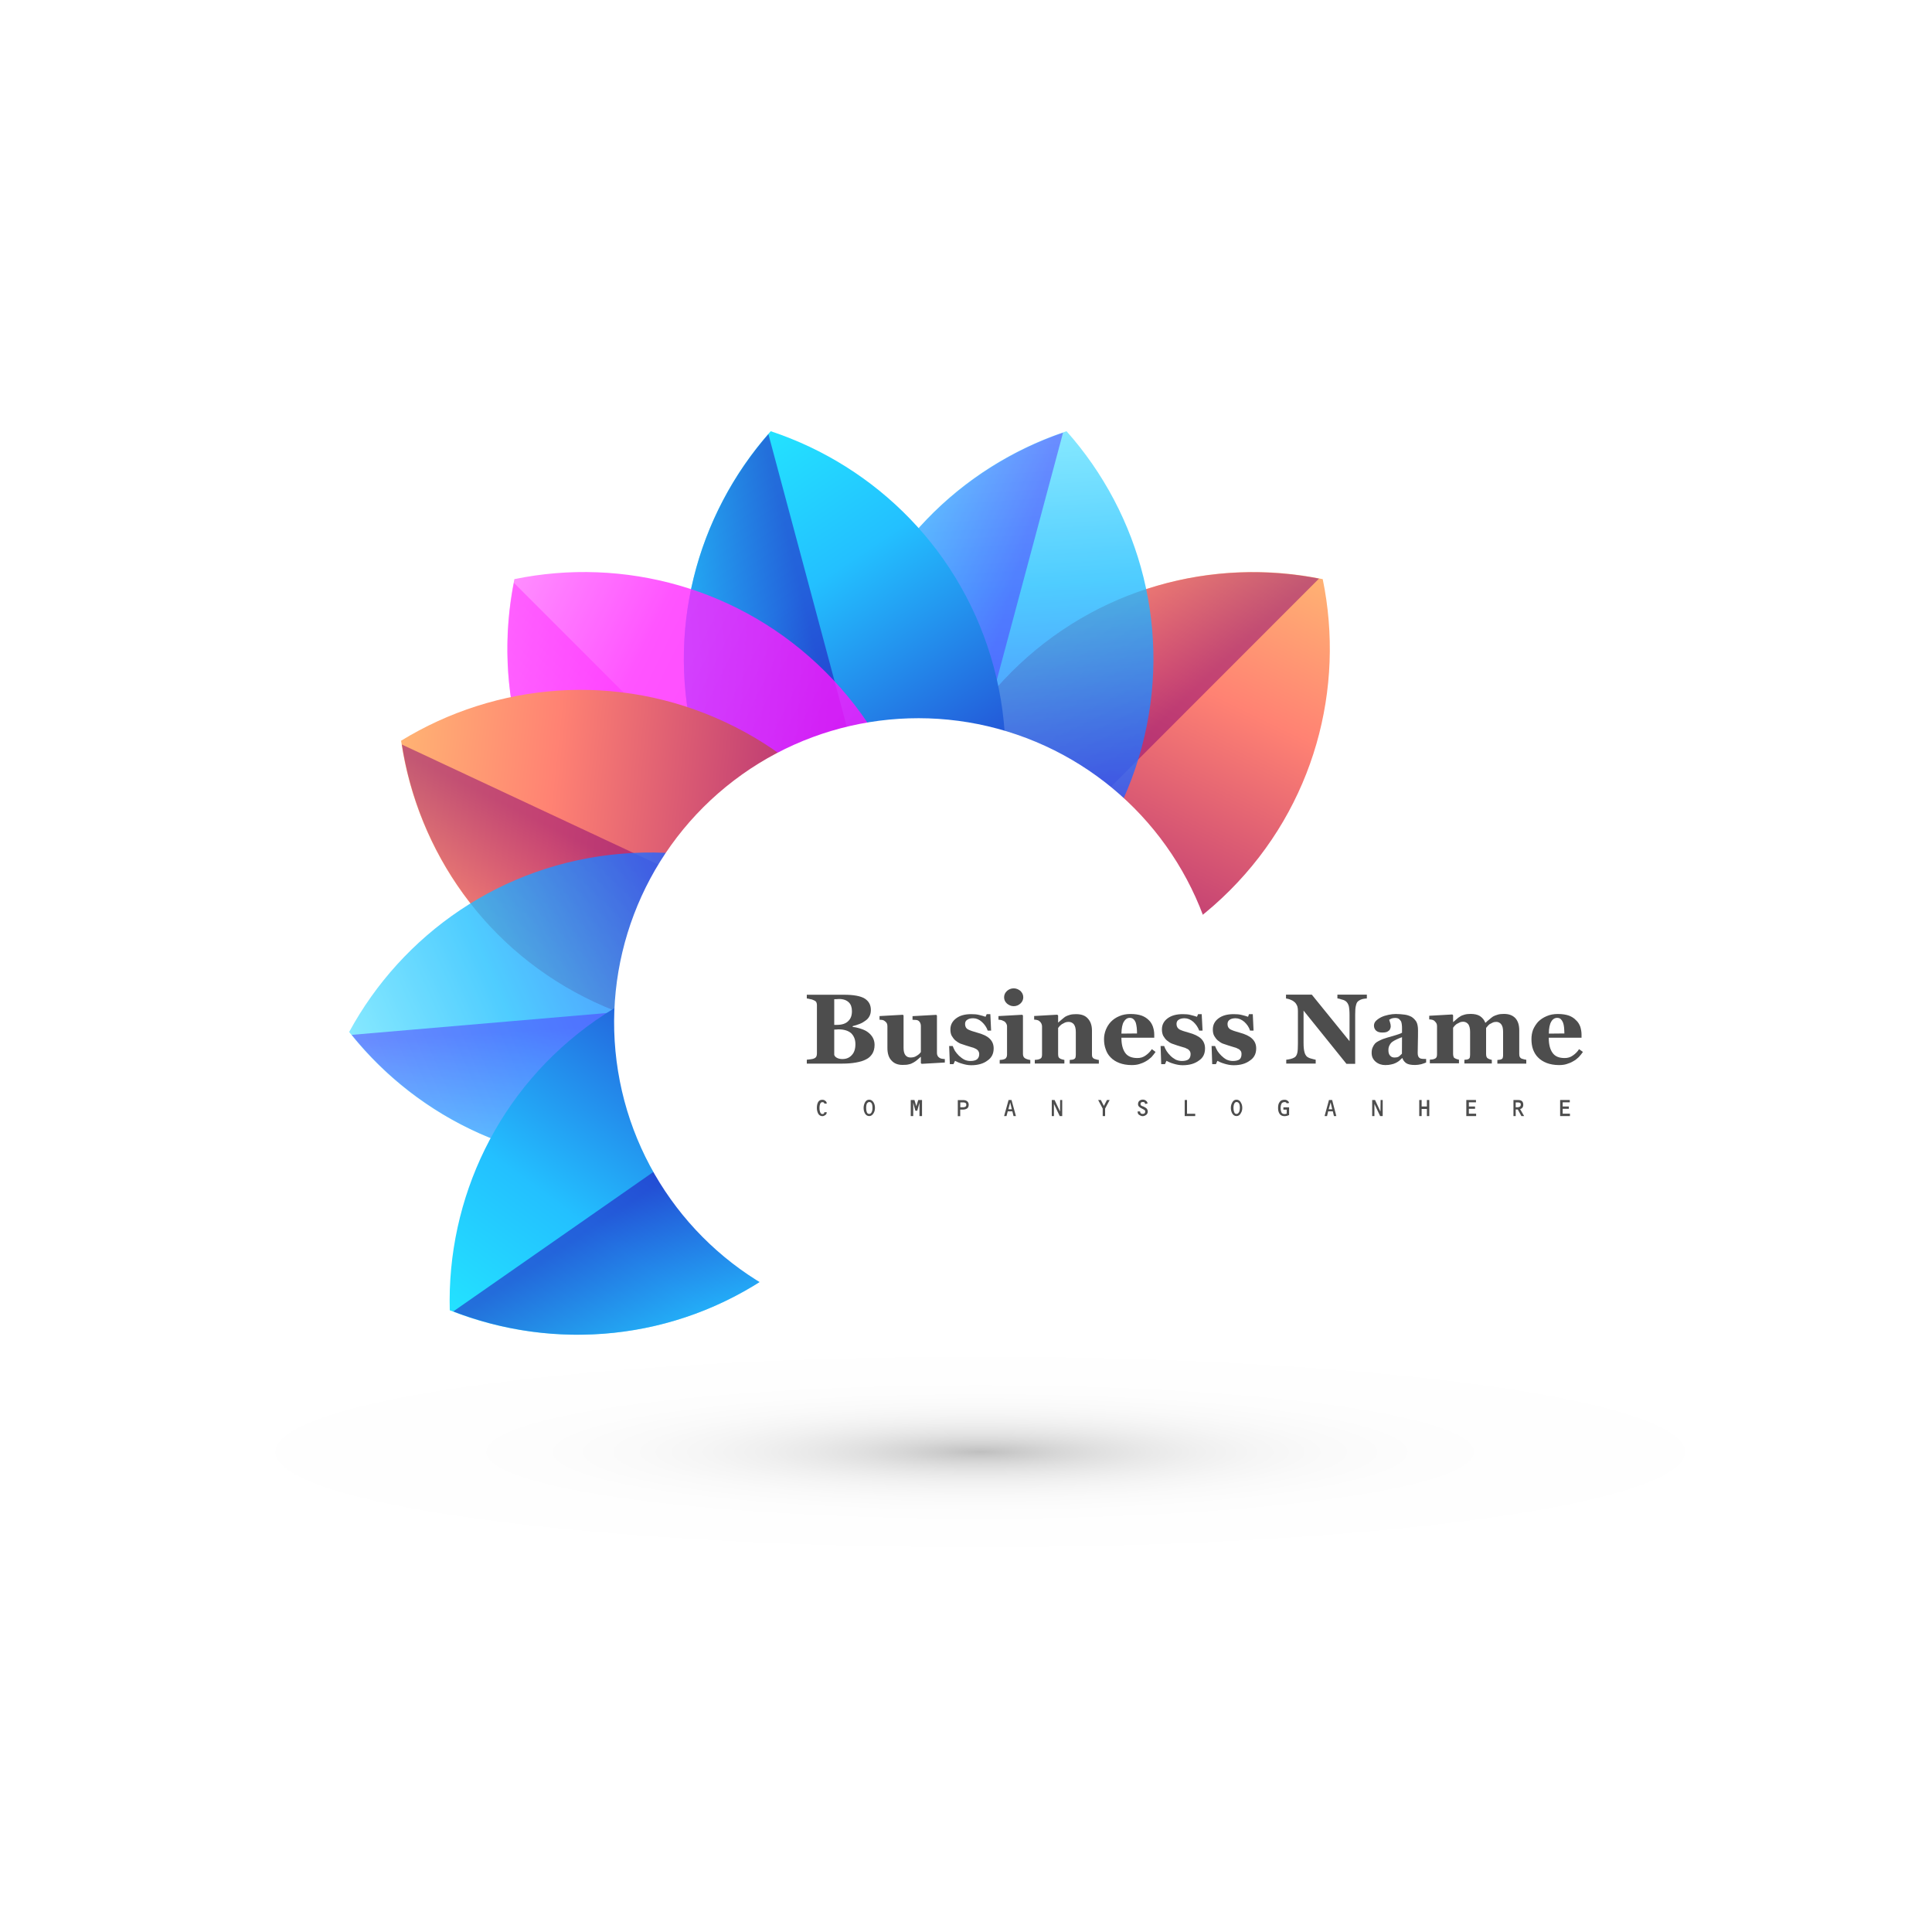<?xml version="1.0" encoding="utf-8"?>
<!-- Generator: Adobe Illustrator 27.5.0, SVG Export Plug-In . SVG Version: 6.00 Build 0)  -->
<svg version="1.1" id="Layer_1" xmlns="http://www.w3.org/2000/svg" xmlns:xlink="http://www.w3.org/1999/xlink" x="0px" y="0px"
	 viewBox="0 0 25 25" style="enable-background:new 0 0 25 25;" xml:space="preserve">
<g>
	<rect style="fill:#FFFFFF;" width="25" height="25"/>
	
		<radialGradient id="SVGID_1_" cx="960.204" cy="-7103.169" r="5.787" gradientTransform="matrix(1.937 0 0 0.262 -1847.222 1879.829)" gradientUnits="userSpaceOnUse">
		<stop  offset="0" style="stop-color:#000000"/>
		<stop  offset="0.007" style="stop-color:#090909"/>
		<stop  offset="0.048" style="stop-color:#373737"/>
		<stop  offset="0.093" style="stop-color:#626262"/>
		<stop  offset="0.142" style="stop-color:#888888"/>
		<stop  offset="0.195" style="stop-color:#A8A8A8"/>
		<stop  offset="0.254" style="stop-color:#C4C4C4"/>
		<stop  offset="0.32" style="stop-color:#DADADA"/>
		<stop  offset="0.397" style="stop-color:#EBEBEB"/>
		<stop  offset="0.493" style="stop-color:#F6F6F6"/>
		<stop  offset="0.627" style="stop-color:#FDFDFD"/>
		<stop  offset="1" style="stop-color:#FFFFFF"/>
	</radialGradient>
	<path style="opacity:0.25;fill:url(#SVGID_1_);" d="M23.708,18.799c0,0.838-5.018,1.516-11.208,1.516
		c-6.19,0-11.208-0.678-11.208-1.516c0-0.836,5.018-1.517,11.208-1.517C18.69,17.282,23.708,17.963,23.708,18.799z"/>
	<g>
		<g>
			<g>
				<g>
					
						<linearGradient id="SVGID_00000092453802488499372160000012974766871089074350_" gradientUnits="userSpaceOnUse" x1="-22.547" y1="-67.382" x2="-18.75" y2="-56.32" gradientTransform="matrix(0.707 0.707 -0.707 0.707 -14.944 69.081)">
						<stop  offset="0" style="stop-color:#FFD973"/>
						<stop  offset="0.307" style="stop-color:#FF8273"/>
						<stop  offset="0.778" style="stop-color:#870073"/>
						<stop  offset="0.97" style="stop-color:#8A0073"/>
						<stop  offset="1" style="stop-color:#8B0073"/>
					</linearGradient>
					<path style="fill:url(#SVGID_00000092453802488499372160000012974766871089074350_);" d="M13.089,8.696
						c-1.095,1.095-1.493,2.617-1.202,4.027c1.41,0.291,2.934-0.107,4.027-1.201c1.094-1.095,1.493-2.618,1.202-4.028
						C15.706,7.203,14.183,7.603,13.089,8.696z"/>
					
						<linearGradient id="SVGID_00000018917497703169374540000005261615746912999560_" gradientUnits="userSpaceOnUse" x1="-24.57" y1="-62.611" x2="-20.077" y2="-62.5" gradientTransform="matrix(0.707 0.707 -0.707 0.707 -14.944 69.081)">
						<stop  offset="0" style="stop-color:#FFD973"/>
						<stop  offset="0.307" style="stop-color:#FF8273"/>
						<stop  offset="0.778" style="stop-color:#870073"/>
						<stop  offset="0.97" style="stop-color:#8A0073"/>
						<stop  offset="1" style="stop-color:#8B0073"/>
					</linearGradient>
					<path style="opacity:0.5;fill:url(#SVGID_00000018917497703169374540000005261615746912999560_);" d="M17.068,7.487
						c-1.396-0.272-2.898,0.127-3.979,1.209c-1.081,1.081-1.481,2.583-1.208,3.981L17.068,7.487z"/>
				</g>
				<g style="opacity:0.8;">
					
						<linearGradient id="SVGID_00000134237725624774005770000002709204470283899811_" gradientUnits="userSpaceOnUse" x1="9.108" y1="-23.862" x2="12.906" y2="-12.8" gradientTransform="matrix(0.966 0.259 -0.259 0.966 -2.483 24.716)">
						<stop  offset="0" style="stop-color:#A0FFFF"/>
						<stop  offset="0.307" style="stop-color:#23C0FF"/>
						<stop  offset="0.778" style="stop-color:#2300FF"/>
						<stop  offset="0.97" style="stop-color:#2300FF"/>
						<stop  offset="1" style="stop-color:#2300FF"/>
					</linearGradient>
					<path style="fill:url(#SVGID_00000134237725624774005770000002709204470283899811_);" d="M10.914,8.635
						c-0.4,1.494,0.016,3.013,0.973,4.089c1.367-0.453,2.487-1.561,2.887-3.055c0.4-1.493-0.016-3.013-0.973-4.089
						C12.434,6.033,11.314,7.141,10.914,8.635z"/>
					
						<linearGradient id="SVGID_00000065059716527207746520000007628306682999300271_" gradientUnits="userSpaceOnUse" x1="7.087" y1="-19.091" x2="11.578" y2="-18.981" gradientTransform="matrix(0.966 0.259 -0.259 0.966 -2.483 24.716)">
						<stop  offset="0" style="stop-color:#A0FFFF"/>
						<stop  offset="0.307" style="stop-color:#23C0FF"/>
						<stop  offset="0.778" style="stop-color:#2300FF"/>
						<stop  offset="0.97" style="stop-color:#2300FF"/>
						<stop  offset="1" style="stop-color:#2300FF"/>
					</linearGradient>
					<path style="opacity:0.5;fill:url(#SVGID_00000065059716527207746520000007628306682999300271_);" d="M13.756,5.598
						c-1.346,0.463-2.445,1.561-2.842,3.037c-0.396,1.479,0.008,2.978,0.943,4.051L13.756,5.598z"/>
				</g>
				<g>
					
						<linearGradient id="SVGID_00000075866512467436355880000001799074675708047003_" gradientUnits="userSpaceOnUse" x1="15.023" y1="29.202" x2="18.821" y2="40.264" gradientTransform="matrix(0.966 -0.259 0.259 0.966 -14.009 -19.43)">
						<stop  offset="0" style="stop-color:#23FFFF"/>
						<stop  offset="0.307" style="stop-color:#23C0FF"/>
						<stop  offset="0.778" style="stop-color:#2300B7"/>
						<stop  offset="0.921" style="stop-color:#2300BA"/>
						<stop  offset="1" style="stop-color:#2300C1"/>
					</linearGradient>
					<path style="fill:url(#SVGID_00000075866512467436355880000001799074675708047003_);" d="M9,9.669
						c0.4,1.494,1.519,2.602,2.887,3.055c0.957-1.075,1.372-2.595,0.973-4.089c-0.4-1.494-1.52-2.602-2.887-3.055
						C9.016,6.656,8.6,8.176,9,9.669z"/>
					
						<linearGradient id="SVGID_00000101789381875990897600000004454799831478400691_" gradientUnits="userSpaceOnUse" x1="13.002" y1="33.973" x2="17.492" y2="34.084" gradientTransform="matrix(0.966 -0.259 0.259 0.966 -14.009 -19.43)">
						<stop  offset="0" style="stop-color:#23FFFF"/>
						<stop  offset="0.307" style="stop-color:#23C0FF"/>
						<stop  offset="0.778" style="stop-color:#2300B7"/>
						<stop  offset="0.921" style="stop-color:#2300BA"/>
						<stop  offset="1" style="stop-color:#2300C1"/>
					</linearGradient>
					<path style="opacity:0.5;fill:url(#SVGID_00000101789381875990897600000004454799831478400691_);" d="M9.943,5.617
						C9.008,6.691,8.604,8.191,9,9.669c0.396,1.479,1.496,2.574,2.842,3.037L9.943,5.617z"/>
				</g>
				<g style="opacity:0.8;">
					
						<linearGradient id="SVGID_00000019662566108241426520000005253448500449221507_" gradientUnits="userSpaceOnUse" x1="-6.91" y1="78.112" x2="-3.112" y2="89.176" gradientTransform="matrix(0.707 -0.707 0.707 0.707 -45.694 -52.269)">
						<stop  offset="0" style="stop-color:#FFAEFF"/>
						<stop  offset="0.307" style="stop-color:#FF29FF"/>
						<stop  offset="0.778" style="stop-color:#FF00FF"/>
						<stop  offset="0.97" style="stop-color:#FF00FF"/>
						<stop  offset="1" style="stop-color:#FF00FF"/>
					</linearGradient>
					<path style="fill:url(#SVGID_00000019662566108241426520000005253448500449221507_);" d="M7.859,11.523
						c1.094,1.092,2.617,1.492,4.027,1.201c0.291-1.41-0.107-2.933-1.201-4.027C9.591,7.603,8.066,7.203,6.656,7.494
						C6.366,8.904,6.766,10.428,7.859,11.523z"/>
					
						<linearGradient id="SVGID_00000072975953050355310450000006587498000701697715_" gradientUnits="userSpaceOnUse" x1="-8.932" y1="82.885" x2="-4.441" y2="82.996" gradientTransform="matrix(0.707 -0.707 0.707 0.707 -45.694 -52.269)">
						<stop  offset="0" style="stop-color:#FFAEFF"/>
						<stop  offset="0.307" style="stop-color:#FF29FF"/>
						<stop  offset="0.778" style="stop-color:#FF00FF"/>
						<stop  offset="0.97" style="stop-color:#FF00FF"/>
						<stop  offset="1" style="stop-color:#FF00FF"/>
					</linearGradient>
					<path style="opacity:0.5;fill:url(#SVGID_00000072975953050355310450000006587498000701697715_);" d="M6.65,7.542
						c-0.273,1.396,0.127,2.898,1.209,3.981c1.082,1.081,2.582,1.48,3.98,1.208L6.65,7.542z"/>
				</g>
			</g>
			<g>
				<g>
					
						<linearGradient id="SVGID_00000100384523267371099900000005244376602382919614_" gradientUnits="userSpaceOnUse" x1="-0.489" y1="-118.185" x2="3.308" y2="-107.123" gradientTransform="matrix(0.424 -0.905 0.905 0.424 110.653 60.318)">
						<stop  offset="0" style="stop-color:#FFD973"/>
						<stop  offset="0.307" style="stop-color:#FF8273"/>
						<stop  offset="0.778" style="stop-color:#870073"/>
						<stop  offset="0.97" style="stop-color:#8A0073"/>
						<stop  offset="1" style="stop-color:#8B0073"/>
					</linearGradient>
					<path style="fill:url(#SVGID_00000100384523267371099900000005244376602382919614_);" d="M7.689,12.964
						c1.402,0.656,2.971,0.514,4.197-0.24c-0.205-1.425-1.1-2.723-2.498-3.378C7.986,8.688,6.418,8.832,5.19,9.585
						C5.396,11.011,6.289,12.308,7.689,12.964z"/>
					
						<linearGradient id="SVGID_00000016068180260432430470000011618395529822082202_" gradientUnits="userSpaceOnUse" x1="-2.513" y1="-113.413" x2="1.982" y2="-113.303" gradientTransform="matrix(0.424 -0.905 0.905 0.424 110.653 60.318)">
						<stop  offset="0" style="stop-color:#FFD973"/>
						<stop  offset="0.307" style="stop-color:#FF8273"/>
						<stop  offset="0.778" style="stop-color:#870073"/>
						<stop  offset="0.97" style="stop-color:#8A0073"/>
						<stop  offset="1" style="stop-color:#8B0073"/>
					</linearGradient>
					<path style="opacity:0.5;fill:url(#SVGID_00000016068180260432430470000011618395529822082202_);" d="M5.2,9.634
						c0.22,1.404,1.105,2.681,2.489,3.33c1.387,0.648,2.935,0.514,4.155-0.219L5.2,9.634z"/>
				</g>
				<g style="opacity:0.8;">
					
						<linearGradient id="SVGID_00000160885367647288337660000013771695988221248413_" gradientUnits="userSpaceOnUse" x1="53.333" y1="-57.209" x2="57.13" y2="-46.146" gradientTransform="matrix(-0.085 -0.996 0.996 -0.085 65.048 63.383)">
						<stop  offset="0" style="stop-color:#A0FFFF"/>
						<stop  offset="0.307" style="stop-color:#23C0FF"/>
						<stop  offset="0.778" style="stop-color:#2300FF"/>
						<stop  offset="0.97" style="stop-color:#2300FF"/>
						<stop  offset="1" style="stop-color:#2300FF"/>
					</linearGradient>
					<path style="fill:url(#SVGID_00000160885367647288337660000013771695988221248413_);" d="M8.372,15.029
						c1.542-0.132,2.828-1.04,3.515-2.306c-0.892-1.131-2.312-1.808-3.853-1.675c-1.541,0.131-2.829,1.04-3.516,2.306
						C5.409,14.485,6.832,15.161,8.372,15.029z"/>
					
						<linearGradient id="SVGID_00000101796813477502107880000010870593867136362906_" gradientUnits="userSpaceOnUse" x1="51.312" y1="-52.437" x2="55.802" y2="-52.327" gradientTransform="matrix(-0.085 -0.996 0.996 -0.085 65.048 63.383)">
						<stop  offset="0" style="stop-color:#A0FFFF"/>
						<stop  offset="0.307" style="stop-color:#23C0FF"/>
						<stop  offset="0.778" style="stop-color:#2300FF"/>
						<stop  offset="0.97" style="stop-color:#2300FF"/>
						<stop  offset="1" style="stop-color:#2300FF"/>
					</linearGradient>
					<path style="opacity:0.5;fill:url(#SVGID_00000101796813477502107880000010870593867136362906_);" d="M4.551,13.391
						c0.893,1.107,2.298,1.769,3.821,1.639c1.526-0.13,2.798-1.021,3.489-2.265L4.551,13.391z"/>
				</g>
				<g>
					
						<linearGradient id="SVGID_00000127766224789897164980000011068950300179169416_" gradientUnits="userSpaceOnUse" x1="69.235" y1="22.807" x2="73.032" y2="33.869" gradientTransform="matrix(-0.572 -0.82 0.82 -0.572 26.715 88.828)">
						<stop  offset="0" style="stop-color:#23FFFF"/>
						<stop  offset="0.307" style="stop-color:#23C0FF"/>
						<stop  offset="0.778" style="stop-color:#2300B7"/>
						<stop  offset="0.921" style="stop-color:#2300BA"/>
						<stop  offset="1" style="stop-color:#2300C1"/>
					</linearGradient>
					<path style="fill:url(#SVGID_00000127766224789897164980000011068950300179169416_);" d="M9.996,16.479
						c1.27-0.886,1.93-2.314,1.891-3.755c-1.336-0.534-2.906-0.407-4.176,0.477c-1.268,0.884-1.93,2.314-1.891,3.754
						C7.157,17.487,8.729,17.362,9.996,16.479z"/>
					
						<linearGradient id="SVGID_00000063611119944808288760000002789377419754441877_" gradientUnits="userSpaceOnUse" x1="67.214" y1="27.578" x2="71.704" y2="27.688" gradientTransform="matrix(-0.572 -0.82 0.82 -0.572 26.715 88.828)">
						<stop  offset="0" style="stop-color:#23FFFF"/>
						<stop  offset="0.307" style="stop-color:#23C0FF"/>
						<stop  offset="0.778" style="stop-color:#2300B7"/>
						<stop  offset="0.921" style="stop-color:#2300BA"/>
						<stop  offset="1" style="stop-color:#2300C1"/>
					</linearGradient>
					<path style="opacity:0.5;fill:url(#SVGID_00000063611119944808288760000002789377419754441877_);" d="M5.865,16.97
						c1.328,0.514,2.877,0.382,4.131-0.491c1.256-0.876,1.912-2.283,1.89-3.706L5.865,16.97z"/>
				</g>
			</g>
			
				<ellipse transform="matrix(0.987 -0.16 0.16 0.987 -1.966 2.075)" style="fill:#FFFFFF;" cx="11.887" cy="13.23" rx="3.937" ry="3.938"/>
		</g>
		<g>
			<g>
				<path style="fill:#4D4D4D;" d="M11.227,13.354c0.026,0.018,0.048,0.042,0.064,0.068c0.017,0.029,0.026,0.062,0.026,0.098
					c0,0.046-0.011,0.086-0.029,0.115c-0.02,0.031-0.046,0.057-0.081,0.073c-0.038,0.021-0.082,0.032-0.131,0.041
					c-0.05,0.009-0.107,0.014-0.174,0.014H10.44v-0.05c0.013-0.001,0.029-0.004,0.049-0.006c0.021-0.003,0.033-0.005,0.041-0.009
					c0.016-0.006,0.027-0.015,0.032-0.024c0.006-0.011,0.009-0.024,0.009-0.041v-0.628c0-0.014-0.003-0.027-0.008-0.037
					c-0.004-0.008-0.015-0.018-0.033-0.025c-0.013-0.006-0.027-0.012-0.045-0.014c-0.017-0.005-0.032-0.008-0.045-0.009v-0.048
					h0.483c0.123,0,0.211,0.016,0.266,0.049c0.053,0.034,0.08,0.082,0.08,0.148c0,0.031-0.006,0.057-0.018,0.08
					c-0.012,0.023-0.029,0.043-0.053,0.059c-0.021,0.016-0.045,0.03-0.073,0.041c-0.027,0.011-0.06,0.021-0.091,0.029v0.011
					c0.031,0.002,0.066,0.01,0.102,0.022C11.17,13.322,11.202,13.335,11.227,13.354z M11.024,13.085
					c0-0.049-0.013-0.089-0.041-0.115c-0.028-0.027-0.069-0.043-0.126-0.043c-0.008,0-0.018,0.002-0.03,0.002
					c-0.014,0-0.023,0.001-0.032,0.001v0.332h0.032c0.067,0,0.117-0.016,0.149-0.049C11.009,13.182,11.024,13.14,11.024,13.085z
					 M11.069,13.512c0-0.061-0.019-0.107-0.056-0.143c-0.036-0.031-0.09-0.049-0.159-0.049c-0.008,0-0.018,0-0.03,0.002
					c-0.015,0-0.023,0.001-0.029,0.001v0.326c0.003,0.014,0.015,0.029,0.034,0.039c0.021,0.011,0.044,0.016,0.072,0.016
					c0.049,0,0.09-0.016,0.121-0.051C11.053,13.621,11.069,13.574,11.069,13.512z"/>
				<path style="fill:#4D4D4D;" d="M12.226,13.749l-0.299,0.017l-0.011-0.008v-0.082h-0.003c-0.014,0.013-0.028,0.026-0.042,0.037
					c-0.013,0.012-0.029,0.024-0.049,0.035c-0.021,0.012-0.04,0.021-0.06,0.024c-0.019,0.006-0.047,0.008-0.083,0.008
					c-0.063,0-0.111-0.02-0.144-0.058c-0.035-0.036-0.052-0.091-0.052-0.162v-0.281c0-0.016-0.003-0.03-0.009-0.039
					c-0.006-0.012-0.015-0.019-0.025-0.027c-0.008-0.007-0.018-0.012-0.032-0.015c-0.014-0.002-0.025-0.003-0.036-0.003v-0.047
					l0.303-0.017l0.008,0.01v0.418c0,0.043,0.008,0.074,0.024,0.095c0.017,0.021,0.039,0.03,0.067,0.03
					c0.03,0,0.057-0.006,0.08-0.023c0.024-0.014,0.041-0.03,0.053-0.048v-0.34c0-0.014-0.004-0.025-0.008-0.036
					c-0.007-0.014-0.013-0.022-0.024-0.029c-0.008-0.006-0.018-0.009-0.032-0.01c-0.015-0.001-0.029-0.002-0.044-0.002v-0.047
					l0.307-0.017l0.009,0.01v0.484c0,0.016,0.003,0.026,0.009,0.037c0.005,0.011,0.015,0.019,0.025,0.026
					c0.008,0.006,0.018,0.009,0.03,0.011c0.013,0.003,0.025,0.003,0.038,0.004V13.749z"/>
				<path style="fill:#4D4D4D;" d="M12.567,13.784c-0.04,0-0.079-0.008-0.118-0.02c-0.039-0.011-0.069-0.025-0.091-0.037
					l-0.02,0.043h-0.047l-0.009-0.235h0.046c0.006,0.019,0.017,0.04,0.03,0.065c0.016,0.023,0.032,0.042,0.051,0.061
					c0.021,0.019,0.042,0.036,0.068,0.05c0.024,0.012,0.052,0.018,0.08,0.018c0.038,0,0.066-0.007,0.085-0.021
					c0.019-0.016,0.029-0.037,0.029-0.068c0-0.017-0.005-0.03-0.013-0.043c-0.009-0.011-0.021-0.021-0.035-0.027
					c-0.017-0.009-0.034-0.016-0.054-0.02c-0.019-0.006-0.044-0.014-0.071-0.022c-0.029-0.01-0.054-0.019-0.074-0.025
					c-0.02-0.009-0.041-0.023-0.063-0.041c-0.019-0.017-0.033-0.038-0.046-0.059c-0.012-0.022-0.017-0.051-0.017-0.082
					c0-0.059,0.025-0.107,0.075-0.144c0.049-0.037,0.113-0.054,0.194-0.054c0.038,0,0.073,0.002,0.106,0.011
					c0.031,0.007,0.059,0.016,0.08,0.023l0.015-0.034h0.047l0.01,0.213h-0.044c-0.015-0.044-0.04-0.08-0.076-0.113
					c-0.034-0.031-0.072-0.047-0.113-0.047c-0.033,0-0.059,0.007-0.076,0.02c-0.02,0.012-0.028,0.03-0.028,0.055
					c0,0.032,0.013,0.057,0.041,0.071c0.026,0.013,0.064,0.026,0.112,0.039c0.075,0.02,0.13,0.045,0.165,0.079
					c0.034,0.033,0.052,0.074,0.052,0.126c0,0.07-0.027,0.122-0.081,0.158C12.725,13.764,12.653,13.784,12.567,13.784z"/>
				<path style="fill:#4D4D4D;" d="M13.333,13.763h-0.397v-0.047c0.011-0.002,0.022-0.002,0.031-0.003
					c0.011-0.001,0.019-0.004,0.027-0.007c0.014-0.004,0.023-0.012,0.028-0.023c0.006-0.008,0.009-0.022,0.009-0.036v-0.365
					c0-0.016-0.004-0.028-0.011-0.039c-0.007-0.012-0.015-0.021-0.025-0.027c-0.007-0.004-0.019-0.009-0.033-0.015
					c-0.016-0.004-0.03-0.006-0.042-0.006v-0.047l0.308-0.017l0.009,0.01v0.499c0,0.014,0.003,0.026,0.01,0.038
					c0.007,0.01,0.015,0.017,0.026,0.021c0.009,0.004,0.018,0.008,0.027,0.01c0.01,0.004,0.021,0.005,0.032,0.007V13.763z
					 M13.241,12.905c0,0.031-0.013,0.059-0.037,0.081c-0.024,0.021-0.053,0.034-0.086,0.034c-0.035,0-0.064-0.013-0.088-0.034
					c-0.025-0.022-0.037-0.05-0.037-0.081c0-0.031,0.012-0.059,0.037-0.082c0.023-0.021,0.053-0.034,0.088-0.034
					c0.033,0,0.063,0.014,0.087,0.034C13.229,12.847,13.241,12.874,13.241,12.905z"/>
				<path style="fill:#4D4D4D;" d="M14.219,13.763h-0.377v-0.047c0.008-0.002,0.018-0.002,0.029-0.003
					c0.012-0.001,0.019-0.004,0.025-0.007c0.01-0.004,0.016-0.01,0.02-0.019c0.003-0.01,0.005-0.024,0.005-0.04v-0.294
					c0-0.041-0.008-0.075-0.024-0.097c-0.015-0.019-0.038-0.033-0.069-0.033c-0.017,0-0.031,0.003-0.046,0.008
					c-0.015,0.007-0.029,0.015-0.043,0.023c-0.012,0.009-0.022,0.019-0.029,0.025c-0.007,0.009-0.014,0.018-0.018,0.023v0.338
					c0,0.015,0.002,0.025,0.005,0.037c0.005,0.01,0.012,0.017,0.021,0.021c0.007,0.004,0.016,0.008,0.026,0.01
					c0.01,0.004,0.02,0.005,0.029,0.007v0.047H13.39v-0.047c0.011-0.002,0.023-0.003,0.032-0.003
					c0.012-0.001,0.021-0.005,0.027-0.007c0.013-0.004,0.023-0.012,0.028-0.02c0.005-0.011,0.007-0.024,0.007-0.039v-0.365
					c0-0.013-0.003-0.025-0.01-0.039c-0.006-0.012-0.016-0.023-0.026-0.03c-0.007-0.006-0.017-0.011-0.028-0.013
					c-0.012-0.003-0.024-0.005-0.038-0.005v-0.047l0.299-0.017l0.011,0.01v0.091h0.002c0.011-0.01,0.026-0.023,0.042-0.036
					c0.017-0.016,0.033-0.026,0.047-0.038c0.016-0.009,0.035-0.018,0.061-0.025c0.025-0.007,0.053-0.009,0.081-0.009
					c0.068,0,0.119,0.018,0.153,0.058c0.034,0.037,0.052,0.089,0.052,0.154v0.307c0,0.015,0.001,0.029,0.006,0.037
					c0.005,0.01,0.014,0.018,0.025,0.023c0.008,0.001,0.016,0.005,0.025,0.007c0.01,0.004,0.021,0.005,0.033,0.007V13.763z"/>
				<path style="fill:#4D4D4D;" d="M14.953,13.612c-0.016,0.023-0.034,0.045-0.054,0.068c-0.021,0.018-0.045,0.038-0.07,0.052
					c-0.028,0.017-0.057,0.028-0.086,0.037c-0.028,0.009-0.062,0.013-0.098,0.013c-0.063,0-0.116-0.01-0.161-0.027
					c-0.046-0.018-0.082-0.041-0.111-0.071c-0.029-0.028-0.052-0.065-0.065-0.106c-0.015-0.039-0.022-0.084-0.022-0.132
					c0-0.041,0.008-0.082,0.024-0.122c0.016-0.039,0.037-0.073,0.066-0.103c0.028-0.029,0.064-0.054,0.107-0.072
					c0.043-0.019,0.093-0.028,0.145-0.028c0.06,0,0.107,0.008,0.145,0.021c0.038,0.014,0.068,0.034,0.094,0.06
					c0.023,0.022,0.041,0.052,0.052,0.084c0.011,0.034,0.017,0.066,0.017,0.103v0.039h-0.425c0,0.087,0.017,0.15,0.049,0.196
					c0.033,0.047,0.088,0.067,0.158,0.067c0.04,0,0.075-0.01,0.106-0.033c0.031-0.021,0.058-0.048,0.081-0.082L14.953,13.612z
					 M14.713,13.373c0-0.025-0.001-0.051-0.004-0.078c-0.003-0.025-0.008-0.047-0.013-0.064c-0.008-0.019-0.018-0.034-0.03-0.044
					c-0.013-0.011-0.028-0.016-0.047-0.016c-0.032,0-0.058,0.018-0.076,0.049c-0.021,0.033-0.03,0.086-0.032,0.155L14.713,13.373z"
					/>
				<path style="fill:#4D4D4D;" d="M15.303,13.784c-0.039,0-0.08-0.008-0.119-0.02c-0.038-0.011-0.068-0.025-0.09-0.037
					l-0.019,0.043h-0.049l-0.008-0.235h0.046c0.006,0.019,0.016,0.04,0.031,0.065c0.015,0.023,0.031,0.042,0.05,0.061
					c0.019,0.019,0.042,0.036,0.067,0.05c0.026,0.012,0.053,0.018,0.081,0.018c0.038,0,0.067-0.007,0.086-0.021
					c0.018-0.016,0.027-0.037,0.027-0.068c0-0.017-0.004-0.03-0.013-0.043c-0.008-0.011-0.019-0.021-0.035-0.027
					c-0.016-0.009-0.033-0.016-0.053-0.02c-0.019-0.006-0.043-0.014-0.072-0.022c-0.028-0.01-0.053-0.019-0.072-0.025
					c-0.021-0.009-0.041-0.023-0.063-0.041c-0.019-0.017-0.034-0.038-0.046-0.059c-0.011-0.022-0.017-0.051-0.017-0.082
					c0-0.059,0.024-0.107,0.074-0.144c0.05-0.037,0.115-0.054,0.195-0.054c0.038,0,0.073,0.002,0.104,0.011
					c0.031,0.007,0.059,0.016,0.081,0.023l0.014-0.034h0.047l0.011,0.213h-0.043c-0.017-0.044-0.041-0.08-0.076-0.113
					c-0.036-0.031-0.075-0.047-0.115-0.047c-0.032,0-0.058,0.007-0.076,0.02c-0.019,0.012-0.027,0.03-0.027,0.055
					c0,0.032,0.015,0.057,0.04,0.071c0.027,0.013,0.064,0.026,0.114,0.039c0.074,0.02,0.128,0.045,0.164,0.079
					c0.033,0.033,0.051,0.074,0.051,0.126c0,0.07-0.025,0.122-0.08,0.158C15.46,13.764,15.39,13.784,15.303,13.784z"/>
				<path style="fill:#4D4D4D;" d="M15.964,13.784c-0.043,0-0.082-0.008-0.121-0.02c-0.038-0.011-0.069-0.025-0.09-0.037
					l-0.019,0.043h-0.048l-0.008-0.235h0.045c0.007,0.019,0.017,0.04,0.031,0.065c0.015,0.023,0.032,0.042,0.051,0.061
					c0.019,0.019,0.041,0.036,0.066,0.05c0.026,0.012,0.054,0.018,0.082,0.018c0.038,0,0.067-0.007,0.087-0.021
					c0.018-0.016,0.025-0.037,0.025-0.068c0-0.017-0.002-0.03-0.012-0.043c-0.008-0.011-0.019-0.021-0.035-0.027
					c-0.016-0.009-0.033-0.016-0.053-0.02c-0.021-0.006-0.045-0.014-0.071-0.022c-0.029-0.01-0.054-0.019-0.074-0.025
					c-0.021-0.009-0.041-0.023-0.063-0.041c-0.019-0.017-0.034-0.038-0.046-0.059c-0.012-0.022-0.017-0.051-0.017-0.082
					c0-0.059,0.024-0.107,0.074-0.144c0.05-0.037,0.114-0.054,0.196-0.054c0.037,0,0.072,0.002,0.106,0.011
					c0.031,0.007,0.059,0.016,0.08,0.023l0.012-0.034h0.049l0.01,0.213h-0.045c-0.014-0.044-0.039-0.08-0.074-0.113
					c-0.037-0.031-0.074-0.047-0.115-0.047c-0.032,0-0.058,0.007-0.076,0.02c-0.017,0.012-0.027,0.03-0.027,0.055
					c0,0.032,0.014,0.057,0.041,0.071c0.026,0.013,0.064,0.026,0.113,0.039c0.074,0.02,0.129,0.045,0.164,0.079
					c0.035,0.033,0.053,0.074,0.053,0.126c0,0.07-0.027,0.122-0.082,0.158C16.12,13.764,16.05,13.784,15.964,13.784z"/>
			</g>
			<g>
				<path style="fill:#4D4D4D;" d="M17.687,12.92c-0.012,0.001-0.027,0.002-0.049,0.006c-0.021,0.004-0.043,0.014-0.059,0.026
					c-0.016,0.01-0.027,0.029-0.033,0.059c-0.008,0.026-0.01,0.066-0.01,0.12v0.635h-0.113l-0.555-0.689v0.419
					c0,0.053,0.004,0.09,0.012,0.119c0.006,0.025,0.018,0.045,0.033,0.059c0.012,0.009,0.029,0.018,0.053,0.024
					c0.025,0.008,0.045,0.011,0.059,0.015v0.05h-0.381v-0.05c0.016-0.001,0.033-0.005,0.057-0.01
					c0.02-0.005,0.037-0.012,0.053-0.022c0.016-0.011,0.027-0.031,0.033-0.056c0.006-0.024,0.008-0.066,0.008-0.123v-0.421
					c0-0.022-0.002-0.042-0.008-0.061c-0.008-0.019-0.017-0.035-0.031-0.049c-0.014-0.013-0.031-0.025-0.051-0.032
					c-0.019-0.01-0.041-0.015-0.064-0.019v-0.049h0.334l0.488,0.602v-0.338c0-0.053-0.004-0.093-0.01-0.118
					c-0.008-0.026-0.02-0.046-0.035-0.058c-0.012-0.01-0.029-0.02-0.055-0.025c-0.023-0.008-0.043-0.014-0.057-0.015v-0.048h0.381
					V12.92z"/>
				<path style="fill:#4D4D4D;" d="M18.454,13.749c-0.019,0.008-0.041,0.015-0.064,0.022c-0.025,0.006-0.053,0.01-0.08,0.01
					c-0.053,0-0.09-0.008-0.113-0.023c-0.025-0.018-0.041-0.038-0.049-0.065h-0.006c-0.014,0.014-0.027,0.026-0.039,0.036
					c-0.014,0.01-0.029,0.019-0.043,0.026c-0.02,0.009-0.039,0.016-0.059,0.019c-0.018,0.005-0.043,0.008-0.076,0.008
					c-0.047,0-0.09-0.014-0.125-0.044c-0.033-0.029-0.051-0.065-0.051-0.113c0-0.028,0.004-0.051,0.012-0.069
					c0.008-0.019,0.018-0.037,0.031-0.052c0.014-0.014,0.027-0.023,0.045-0.032c0.016-0.009,0.035-0.017,0.055-0.026
					c0.037-0.013,0.082-0.027,0.135-0.041c0.053-0.016,0.092-0.028,0.115-0.041v-0.061c0-0.011,0-0.023-0.002-0.04
					c-0.002-0.017-0.004-0.031-0.01-0.046c-0.008-0.012-0.016-0.021-0.027-0.032c-0.014-0.009-0.029-0.013-0.051-0.013
					c-0.018,0-0.033,0.003-0.047,0.008c-0.012,0.005-0.021,0.011-0.029,0.016c0.002,0.007,0.006,0.021,0.012,0.038
					c0.006,0.016,0.008,0.033,0.008,0.049c0,0.007-0.002,0.016-0.006,0.027c-0.004,0.011-0.008,0.019-0.016,0.025
					c-0.01,0.009-0.021,0.014-0.031,0.019c-0.014,0.005-0.031,0.007-0.057,0.007c-0.035,0-0.061-0.008-0.08-0.025
					c-0.018-0.017-0.027-0.039-0.027-0.066c0-0.022,0.01-0.046,0.029-0.063c0.018-0.017,0.041-0.033,0.068-0.046
					c0.025-0.012,0.057-0.022,0.09-0.029c0.035-0.007,0.066-0.011,0.096-0.011c0.041,0,0.078,0.004,0.111,0.008
					c0.033,0.004,0.064,0.014,0.092,0.029c0.025,0.016,0.047,0.038,0.063,0.064c0.014,0.027,0.021,0.064,0.021,0.108
					c0,0.049,0,0.104-0.002,0.169c-0.002,0.065-0.002,0.107-0.002,0.127c0,0.019,0.002,0.032,0.008,0.045
					c0.006,0.012,0.014,0.019,0.025,0.025c0.008,0.002,0.02,0.006,0.033,0.006c0.016,0.001,0.031,0.001,0.043,0.001V13.749z
					 M18.142,13.421c-0.023,0.009-0.047,0.017-0.068,0.028c-0.023,0.01-0.043,0.022-0.057,0.032
					c-0.016,0.012-0.027,0.026-0.037,0.046c-0.01,0.017-0.014,0.038-0.014,0.063c0,0.034,0.008,0.057,0.024,0.072
					c0.014,0.016,0.033,0.022,0.053,0.022c0.025,0,0.043-0.003,0.059-0.013c0.014-0.013,0.027-0.023,0.039-0.036L18.142,13.421z"/>
				<path style="fill:#4D4D4D;" d="M19.749,13.763h-0.373v-0.047c0.01-0.002,0.02-0.003,0.027-0.003
					c0.012-0.001,0.02-0.004,0.025-0.007c0.01-0.004,0.016-0.01,0.018-0.02c0.004-0.011,0.004-0.024,0.004-0.039v-0.293
					c0-0.042-0.006-0.076-0.023-0.098c-0.014-0.019-0.037-0.033-0.064-0.033c-0.018,0-0.035,0.003-0.049,0.01
					c-0.014,0.007-0.027,0.014-0.039,0.02c-0.012,0.01-0.022,0.019-0.027,0.027c-0.008,0.008-0.012,0.016-0.018,0.021v0.338
					c0,0.015,0.002,0.026,0.006,0.037c0.004,0.01,0.01,0.017,0.02,0.021c0.006,0.004,0.014,0.008,0.021,0.01
					c0.01,0.004,0.017,0.005,0.027,0.007v0.047h-0.355v-0.047c0.008-0.002,0.018-0.002,0.029-0.003
					c0.01-0.001,0.018-0.004,0.023-0.007c0.01-0.004,0.014-0.01,0.018-0.019c0.002-0.01,0.004-0.024,0.004-0.04v-0.293
					c0-0.042-0.008-0.076-0.023-0.098c-0.016-0.019-0.037-0.033-0.066-0.033c-0.018,0-0.033,0.003-0.047,0.01
					c-0.014,0.007-0.027,0.014-0.039,0.02c-0.012,0.01-0.022,0.019-0.029,0.027c-0.006,0.008-0.012,0.016-0.016,0.021v0.338
					c0,0.015,0.002,0.025,0.006,0.037c0.002,0.01,0.01,0.017,0.02,0.021c0.006,0.004,0.014,0.008,0.023,0.01
					c0.008,0.004,0.018,0.005,0.027,0.007v0.047h-0.377v-0.047c0.012-0.002,0.021-0.002,0.033-0.003
					c0.01-0.001,0.018-0.004,0.025-0.007c0.014-0.004,0.023-0.012,0.029-0.023c0.004-0.008,0.006-0.022,0.006-0.036v-0.365
					c0-0.013-0.002-0.026-0.01-0.04c-0.008-0.011-0.016-0.021-0.025-0.029c-0.008-0.006-0.018-0.011-0.027-0.013
					c-0.014-0.003-0.025-0.005-0.039-0.005v-0.047l0.299-0.017l0.01,0.01v0.088h0.002c0.012-0.011,0.025-0.022,0.043-0.037
					c0.016-0.015,0.029-0.025,0.045-0.034c0.016-0.011,0.035-0.019,0.059-0.025c0.025-0.007,0.051-0.009,0.08-0.009
					c0.047,0,0.088,0.009,0.119,0.028c0.033,0.023,0.055,0.05,0.068,0.085h0.006c0.012-0.013,0.027-0.026,0.045-0.04
					c0.017-0.016,0.033-0.027,0.049-0.039c0.016-0.009,0.037-0.018,0.063-0.025c0.023-0.007,0.051-0.009,0.08-0.009
					c0.064,0,0.111,0.018,0.146,0.054c0.035,0.038,0.051,0.091,0.051,0.159v0.306c0,0.015,0.002,0.029,0.008,0.039
					c0.004,0.008,0.012,0.016,0.023,0.021c0.008,0.001,0.016,0.005,0.025,0.007c0.012,0.004,0.021,0.005,0.035,0.007V13.763z"/>
				<path style="fill:#4D4D4D;" d="M20.483,13.612c-0.016,0.023-0.033,0.045-0.055,0.068c-0.019,0.018-0.043,0.038-0.07,0.052
					c-0.027,0.017-0.057,0.028-0.086,0.037c-0.027,0.009-0.061,0.013-0.098,0.013c-0.061,0-0.115-0.01-0.16-0.027
					c-0.045-0.018-0.082-0.041-0.111-0.071c-0.029-0.028-0.051-0.065-0.066-0.106c-0.014-0.039-0.02-0.084-0.02-0.132
					c0-0.041,0.006-0.082,0.021-0.122c0.017-0.039,0.039-0.073,0.066-0.103c0.029-0.029,0.066-0.054,0.109-0.072
					c0.043-0.019,0.092-0.028,0.145-0.028c0.059,0,0.107,0.008,0.144,0.021c0.037,0.014,0.068,0.034,0.092,0.06
					c0.025,0.022,0.043,0.052,0.055,0.084c0.01,0.034,0.016,0.066,0.016,0.103v0.039h-0.424c0,0.087,0.016,0.15,0.049,0.196
					c0.033,0.047,0.086,0.067,0.156,0.067c0.041,0,0.076-0.01,0.107-0.033c0.031-0.021,0.059-0.048,0.08-0.082L20.483,13.612z
					 M20.243,13.373c0-0.025-0.002-0.051-0.004-0.078c-0.002-0.025-0.008-0.047-0.014-0.064c-0.008-0.019-0.018-0.034-0.029-0.044
					c-0.012-0.011-0.027-0.016-0.047-0.016c-0.031,0-0.059,0.018-0.076,0.049c-0.02,0.033-0.031,0.086-0.031,0.155L20.243,13.373z"
					/>
			</g>
			<g>
				<g>
					<path style="fill:#4D4D4D;" d="M10.698,14.39c0,0.018-0.005,0.028-0.017,0.038c-0.012,0.008-0.024,0.015-0.039,0.015
						c-0.024,0-0.043-0.012-0.055-0.033c-0.011-0.023-0.017-0.047-0.017-0.072c0-0.031,0.005-0.056,0.016-0.076
						c0.011-0.021,0.029-0.031,0.056-0.031c0.015,0,0.027,0.005,0.039,0.015c0.012,0.008,0.017,0.021,0.017,0.035h-0.031
						c-0.001-0.013-0.01-0.019-0.026-0.019c-0.014,0-0.023,0.008-0.029,0.024c-0.006,0.016-0.008,0.032-0.008,0.052
						c0,0.018,0.002,0.035,0.008,0.052c0.006,0.016,0.016,0.026,0.029,0.026c0.017,0,0.025-0.007,0.026-0.024H10.698z"/>
					<path style="fill:#4D4D4D;" d="M11.322,14.336c0,0.026-0.006,0.049-0.017,0.067c-0.014,0.025-0.033,0.039-0.057,0.039
						c-0.024,0-0.042-0.012-0.055-0.033c-0.013-0.023-0.018-0.047-0.018-0.073c0-0.025,0.006-0.049,0.018-0.071
						c0.013-0.024,0.03-0.035,0.055-0.035c0.024,0,0.043,0.013,0.057,0.037C11.316,14.286,11.322,14.309,11.322,14.336z
						 M11.29,14.337c0-0.021-0.002-0.037-0.006-0.048c-0.007-0.02-0.019-0.029-0.035-0.029c-0.013,0-0.021,0.007-0.03,0.017
						c-0.007,0.014-0.011,0.033-0.011,0.06c0,0.021,0.002,0.037,0.008,0.053c0.006,0.018,0.017,0.024,0.033,0.024
						c0.015,0,0.026-0.011,0.033-0.029C11.288,14.371,11.29,14.357,11.29,14.337z"/>
					<path style="fill:#4D4D4D;" d="M11.93,14.442h-0.032v-0.173l-0.029,0.104h-0.024l-0.028-0.104v0.173h-0.032v-0.208h0.048
						l0.024,0.081l0.025-0.081h0.049V14.442z"/>
					<path style="fill:#4D4D4D;" d="M12.535,14.296c0,0.02-0.007,0.037-0.02,0.047c-0.015,0.009-0.031,0.015-0.053,0.015h-0.037
						v0.085h-0.031v-0.208h0.069c0.022,0,0.04,0.005,0.053,0.016C12.528,14.261,12.535,14.276,12.535,14.296z M12.504,14.296
						c0-0.012-0.004-0.02-0.012-0.025c-0.007-0.004-0.018-0.006-0.029-0.006h-0.037v0.063h0.037c0.012,0,0.021-0.002,0.029-0.007
						S12.504,14.308,12.504,14.296z"/>
					<path style="fill:#4D4D4D;" d="M13.146,14.442h-0.031l-0.015-0.061h-0.06l-0.016,0.061h-0.031l0.058-0.208h0.038L13.146,14.442
						z M13.093,14.354l-0.021-0.089l-0.024,0.089H13.093z"/>
					<path style="fill:#4D4D4D;" d="M13.745,14.442h-0.032l-0.075-0.157v0.157h-0.028v-0.208h0.036l0.071,0.149l0.001-0.149h0.027
						V14.442z"/>
					<path style="fill:#4D4D4D;" d="M14.359,14.234l-0.059,0.111v0.097h-0.031v-0.097l-0.059-0.111h0.035l0.039,0.077l0.04-0.077
						H14.359z"/>
				</g>
				<g>
					<path style="fill:#4D4D4D;" d="M14.852,14.384c0,0.017-0.007,0.031-0.02,0.042c-0.014,0.01-0.029,0.017-0.046,0.017
						c-0.017,0-0.031-0.007-0.046-0.017c-0.013-0.008-0.019-0.023-0.019-0.038v-0.006h0.032c0,0.022,0.011,0.032,0.033,0.032
						c0.023,0,0.033-0.011,0.033-0.03c0-0.01-0.004-0.017-0.011-0.022c-0.008-0.005-0.021-0.011-0.035-0.019
						c-0.016-0.007-0.027-0.016-0.033-0.022c-0.01-0.01-0.014-0.02-0.014-0.034c0-0.017,0.006-0.032,0.017-0.042
						c0.014-0.011,0.027-0.016,0.046-0.016c0.015,0,0.029,0.005,0.041,0.015c0.013,0.01,0.019,0.023,0.019,0.036l-0.032,0.005
						c0-0.018-0.009-0.025-0.027-0.025c-0.01,0-0.017,0.001-0.023,0.005c-0.006,0.005-0.009,0.011-0.009,0.021
						c0,0.007,0.002,0.012,0.005,0.017c0.004,0.003,0.01,0.007,0.017,0.01L14.8,14.32c0.018,0.008,0.03,0.018,0.036,0.023
						C14.846,14.354,14.852,14.367,14.852,14.384z"/>
					<path style="fill:#4D4D4D;" d="M15.467,14.442H15.33v-0.208h0.03v0.178h0.106V14.442z"/>
					<path style="fill:#4D4D4D;" d="M16.075,14.336c0,0.026-0.006,0.049-0.018,0.067c-0.012,0.025-0.031,0.039-0.057,0.039
						c-0.023,0-0.041-0.012-0.054-0.033c-0.013-0.023-0.019-0.047-0.019-0.073c0-0.025,0.006-0.049,0.019-0.071
						c0.013-0.024,0.03-0.035,0.054-0.035c0.025,0,0.045,0.013,0.057,0.037C16.069,14.286,16.075,14.309,16.075,14.336z
						 M16.044,14.337c0-0.021-0.002-0.037-0.006-0.048c-0.008-0.02-0.019-0.029-0.037-0.029c-0.012,0-0.021,0.007-0.027,0.017
						c-0.008,0.014-0.013,0.033-0.013,0.06c0,0.021,0.003,0.037,0.009,0.053c0.006,0.018,0.016,0.024,0.031,0.024
						c0.016,0,0.025-0.011,0.035-0.029C16.04,14.371,16.044,14.357,16.044,14.337z"/>
					<path style="fill:#4D4D4D;" d="M16.679,14.429c-0.019,0.01-0.039,0.014-0.06,0.014c-0.027,0-0.049-0.012-0.061-0.03
						c-0.014-0.021-0.02-0.045-0.02-0.076c0-0.033,0.006-0.059,0.02-0.076c0.012-0.021,0.033-0.03,0.065-0.03
						c0.016,0,0.029,0.005,0.039,0.013c0.012,0.009,0.018,0.019,0.018,0.029l-0.031,0.004c-0.002-0.011-0.012-0.016-0.025-0.016
						c-0.02,0-0.033,0.007-0.041,0.019c-0.006,0.013-0.012,0.031-0.012,0.054c0,0.024,0.004,0.043,0.01,0.059
						c0.008,0.016,0.021,0.023,0.043,0.023c0.004,0,0.008,0,0.014-0.002c0.004-0.002,0.008-0.003,0.012-0.003v-0.052h-0.043v-0.03
						h0.074V14.429z"/>
					<path style="fill:#4D4D4D;" d="M17.292,14.442h-0.031l-0.014-0.061h-0.061l-0.014,0.061H17.14l0.057-0.208h0.041L17.292,14.442
						z M17.239,14.354l-0.021-0.089l-0.025,0.089H17.239z"/>
					<path style="fill:#4D4D4D;" d="M17.892,14.442h-0.033l-0.074-0.157v0.157h-0.029v-0.208h0.037l0.07,0.149l0.002-0.149h0.027
						V14.442z"/>
				</g>
				<g>
					<path style="fill:#4D4D4D;" d="M18.495,14.442h-0.031v-0.092h-0.068v0.092h-0.031v-0.208h0.031v0.084h0.068v-0.084h0.031
						V14.442z"/>
					<path style="fill:#4D4D4D;" d="M19.101,14.442h-0.127v-0.208h0.125v0.03h-0.092v0.054h0.08v0.03h-0.08v0.063h0.094V14.442z"/>
					<path style="fill:#4D4D4D;" d="M19.722,14.442h-0.035l-0.047-0.085h-0.027v0.085h-0.029v-0.208h0.061
						c0.045,0,0.066,0.021,0.066,0.062c0,0.03-0.016,0.05-0.041,0.055L19.722,14.442z M19.679,14.295
						c0-0.014-0.004-0.021-0.01-0.024c-0.008-0.004-0.017-0.006-0.033-0.006h-0.023v0.063h0.025
						C19.665,14.327,19.679,14.316,19.679,14.295z"/>
					<path style="fill:#4D4D4D;" d="M20.315,14.442h-0.127v-0.208h0.125v0.03h-0.092v0.054h0.08v0.03h-0.08v0.063h0.094V14.442z"/>
				</g>
			</g>
		</g>
	</g>
</g>
</svg>

